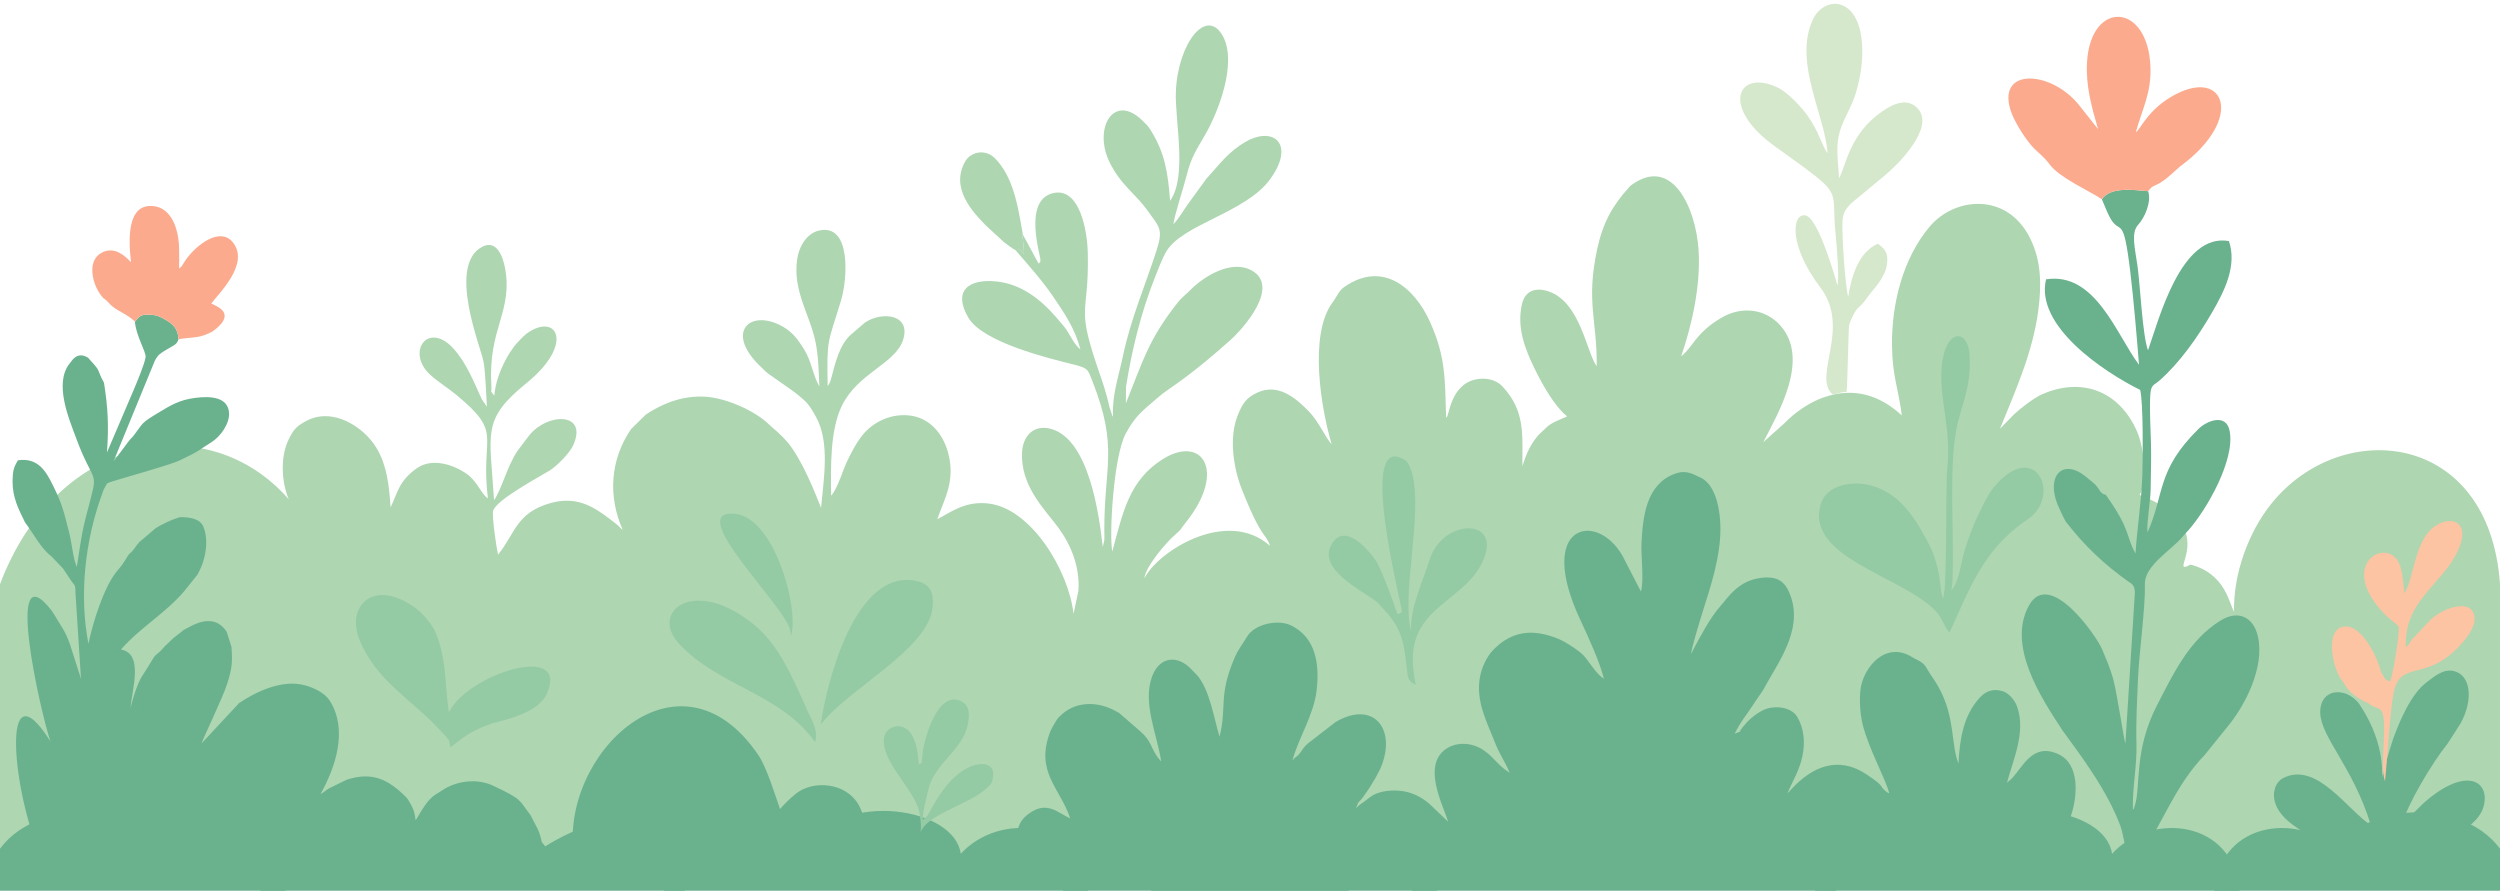 <svg width="595" height="212" viewBox="0 0 595 212" fill="none" xmlns="http://www.w3.org/2000/svg">
<path fill-rule="evenodd" clip-rule="evenodd" d="M241.704 59.547C242.875 59.447 242.645 59.254 243.304 59.919L243.728 60.475C243.689 59.337 243.461 56.391 243.177 55.582L243.457 55.864C242.571 51.155 241.926 46.116 239.646 41.667C238.763 39.944 237.008 37.45 235.555 36.751C233.143 35.591 230.718 36.71 229.784 38.306C226.023 44.734 231.538 50.491 234.634 53.654L238.869 57.558C238.929 57.61 239.016 57.685 239.079 57.735C239.513 58.083 241.064 59.222 241.704 59.547Z" fill="#ADD6B1"/>
<path d="M243.457 55.864L243.177 55.582C243.461 56.391 243.689 59.337 243.728 60.475L243.304 59.919C242.645 59.254 242.875 59.447 241.704 59.547C244.668 63.005 247.819 66.469 250.489 70.356C253.224 74.339 255.879 78.236 257.138 83.173C255.445 81.8 254.545 79.302 253.241 77.702L251.108 75.204C247.9 71.581 243.366 67.658 237.25 66.998C230.338 66.252 226.754 69.365 230.499 75.648C233.992 81.508 249.58 85.264 255.463 86.738C259.056 87.639 258.872 87.856 260.105 91.011C266.209 106.629 262.785 110.936 262.826 126.208C262.828 126.898 262.884 127.9 262.835 128.55L262.461 130.189C261.55 122.164 259.13 104.64 250.218 102.099C245.993 100.895 243.451 103.812 243.251 107.614C242.824 115.738 248.772 121.333 251.919 125.625C255.001 129.829 257.036 135.067 256.674 140.57L255.504 146.083C254.331 135.829 245.426 120.874 235.085 119.816C229.453 119.239 226.176 122.045 223.068 123.561C224.852 118.536 227.357 114.467 225.718 108.014C224.528 103.332 221.319 99.269 216.081 98.846C211.587 98.483 207.314 100.692 204.852 104.117L204.793 104.2C204.494 104.615 204.189 105.039 203.899 105.507C202.919 107.086 201.454 109.92 200.794 111.714L200.745 111.845C199.983 113.918 199.006 116.573 197.811 117.991C197.719 111.192 197.52 102.387 200.382 96.534C204.147 88.834 212.926 86.593 214.859 81.096C217.058 74.843 210.023 73.98 205.86 76.767L202.51 79.645C199.796 82.062 198.838 86.285 197.902 89.775C197.788 90.199 197.671 90.623 197.503 90.999C197.236 91.598 197.27 91.49 196.987 91.841C196.766 80.25 196.978 82.065 200.172 71.476C201.719 66.345 202.626 53.077 194.889 54.88C192.102 55.53 190.17 58.489 189.709 61.809C188.668 69.315 192.795 74.943 194.109 81.442C194.781 84.767 194.856 88.424 195.012 91.951C193.549 89.627 193.173 86.077 191.479 83.331C189.732 80.497 188.308 78.569 185.182 77.156C177.937 73.882 172.718 79.495 181.198 87.414C181.917 88.085 182.009 88.281 182.812 88.909L188.28 92.743C189.348 93.49 190.499 94.408 191.675 95.516C192.611 96.397 193.447 97.844 194.217 99.239C197.529 105.238 196.076 113.786 195.415 120.841C195.179 120.528 192.291 112.209 188.602 106.799C187.244 104.806 185.505 103.147 183.664 101.617L182.29 100.341C178.637 97.279 171.973 94.387 166.869 94.378C161.757 94.369 157.57 96.121 153.706 98.665L150.185 102.135C145.111 109.581 144.745 118.277 148.198 126.094C147.388 125.516 147.592 125.434 146.675 124.718L146.663 124.709C141.95 121.032 137.832 117.818 130.992 119.74C122.839 122.031 122.625 127.008 118.531 132.013C118.139 130.292 117.069 123 117.36 121.621C117.903 119.05 128.423 113.475 130.91 111.924C132.479 110.946 135.518 107.898 136.36 106.093C140.178 97.909 130.014 98.111 125.681 103.976L123.177 107.29C120.616 111.129 119.453 116.361 117.583 119.046C116.577 102.929 114.564 99.884 125.307 91.176C136.974 81.718 132.426 74.15 125.239 79.473C124.673 79.892 122.813 81.826 122.382 82.424C121.662 83.422 120.922 84.504 120.281 85.757C118.928 88.407 117.96 90.96 117.631 94.17C116.441 92.431 117.089 94.036 116.94 91.584C116.12 78.138 122.231 74.027 120.144 63.546C119.587 60.746 118.049 56.973 114.733 58.754C106.358 63.253 114.553 82.894 115.085 86.114C115.585 89.136 115.683 93.602 115.886 96.803L114.676 95.045C112.728 90.783 110.943 86.253 107.861 82.897C101.867 76.368 96.569 83.781 102.366 89.173C104.085 90.772 106.526 92.266 108.499 93.889C120.016 103.364 114.245 103.197 116.119 118.626C114.526 117.567 113.613 114.61 111.197 112.872C108.114 110.653 102.862 108.802 99.127 111.495C94.913 114.533 94.712 117.094 92.961 120.762C92.599 115.453 92.084 110.742 89.606 106.616C86.578 101.578 79.136 96.76 72.812 100.228C70.517 101.486 69.838 102.22 68.657 104.687C66.67 108.839 67.003 114.796 68.727 118.836C49.5 96.803 13.5 103.229 0 139.043V204.064C74.519 204.064 103.046 204.057 176.986 203.907C316.294 203.907 455.692 204.064 595 204.064V139.043C592.5 102.531 557.223 99.126 540.562 119.9C535.133 126.667 531.509 136.577 531.704 145.594C530.595 143.871 529.765 136.559 521.354 134.375C515.16 137.632 529.541 125.625 509.231 117.802C511.294 114.435 510.143 106.238 508.667 102.815C504.361 92.833 495.245 89.721 485.929 93.885C483.987 94.752 480.64 97.357 479.205 98.748L475.986 102.067C479.514 93.29 483.798 84.055 485.134 73.717C485.921 67.635 485.768 62.086 483.278 56.928C477.817 45.619 465.216 46.859 459.259 53.937C452.825 61.582 450.17 72.443 450.297 82.354C450.39 89.66 451.877 92.661 452.634 98.88C447.322 93.981 441.169 92.094 434.03 94.578C430.581 95.778 427.142 98.187 424.66 100.763L419.664 105.226C423.174 98.357 430.924 85.409 423.641 77.384C420.131 73.517 414.562 72.757 409.671 75.643C403.44 79.32 402.88 82.713 400.113 84.803C402.639 77.46 404.813 67.999 404.258 59.487C403.611 49.551 398.027 37.092 388.444 43.923C387.859 44.34 388.073 44.19 387.63 44.679C383.802 48.897 381.497 52.956 380.13 59.301C377.41 71.925 380.161 76.261 380.014 87.167C377.595 83.935 376.156 71.816 368.46 69.323C365.448 68.347 362.955 69.179 362.216 72.44C360.944 78.052 363.018 83.191 365.241 87.745C366.991 91.329 369.917 96.65 372.978 99.088C372.9 99.144 372.776 99.193 372.721 99.218C372.666 99.243 372.532 99.313 372.463 99.343C370.961 99.99 369.417 100.523 368.179 101.613L366.168 103.516C364.273 105.786 363.423 107.55 362.329 110.952C362.267 103.687 363.148 97.871 357.554 91.944C355.254 89.507 350.852 89.67 348.435 91.561C346.529 93.052 345.57 95.154 344.944 97.435C344.847 97.787 344.738 98.256 344.596 98.627C344.462 98.977 344.432 99.102 344.432 99.141C344.431 99.184 344.466 99.119 344.432 99.141C344.405 99.158 344.336 99.226 344.177 99.436C343.881 90.236 344.109 85.007 340.376 76.686C336.687 68.464 329.157 62.011 320.082 68.204C318.527 69.265 318.435 70.242 317.17 71.944C311.351 79.78 314.523 97.639 316.939 105.752C315.408 104.131 313.998 100.462 311.433 97.839C308.342 94.678 304.19 91.174 299.272 93.428C296.551 94.676 295.668 96.094 294.532 98.971C292.485 104.158 293.546 111.353 295.521 116.358C296.767 119.516 298.579 123.953 300.417 126.705C301.223 127.913 301.832 128.485 302.263 129.909C292.028 120.837 275.672 131.109 272.379 137.632C272.553 134.932 277.556 129.079 279.588 127.35C281.35 125.85 280.928 125.947 282.127 124.461C292.1 112.082 286.072 103.366 276.701 109.302C268.689 114.376 267.251 121.941 264.739 131.243C263.945 127.914 264.939 108.841 267.905 103.229C270.188 98.909 272.199 97.565 275.358 94.804C276.403 93.891 277.027 93.404 278.195 92.61C283.369 89.092 288.252 85.04 292.862 80.908C296.106 78.001 304.707 68.146 297.897 64.368C293.034 61.671 286.422 65.81 283.128 69.191C282.307 70.033 281.191 70.882 280.37 71.917C273.308 80.82 272.02 85.932 267.958 95.997L267.985 92.084C269.377 83.268 271.533 74.512 274.783 66.242C275.553 64.285 276.607 61.48 277.626 59.783C281.453 53.413 296.369 50.615 302.157 42.825C308.419 34.397 303.193 29.937 296.563 33.695C292.396 36.058 290.317 39.034 287.289 42.357C287.236 42.414 287.159 42.5 287.108 42.559L283.008 48.195C282.061 49.437 280.605 52 279.272 53.364C279.535 51.071 281.675 44.779 282.431 41.693C283.505 37.309 284.985 35.288 286.95 31.854C289.847 26.79 294.47 15.188 291.128 8.768C287.291 1.395 280.329 10.216 279.855 21.803C279.577 28.582 282.648 42.004 278.48 47.78C277.957 41.02 277.241 36.442 273.903 31.047C273.174 29.868 272.844 29.629 271.923 28.724C265.084 21.999 260.162 30.484 264.032 38.509C266.733 44.108 270.236 46.024 273.244 50.291C275.812 53.934 276.931 54.406 275.305 59.471C272.584 67.946 269.127 75.822 267.254 84.768C266.24 89.611 264.643 93.95 264.892 99.165C264.826 99.083 264.753 98.963 264.719 98.899L264.021 96.801C263.864 96.031 263.73 95.423 263.494 94.585C263.047 93.001 262.661 91.645 262.137 90.15C255.657 71.677 259.242 76.221 258.893 60.225C258.774 54.775 256.939 44.533 250.658 45.962C243.349 47.626 247.727 60.999 247.612 61.848C247.573 62.134 247.57 62.289 247.58 62.367C247.603 62.551 247.699 62.316 247.58 62.367C247.519 62.393 247.403 62.493 247.194 62.757L243.459 55.865L243.457 55.864Z" fill="#ADD6B1"/>
<path fill-rule="evenodd" clip-rule="evenodd" d="M500.247 47.424C500.802 48.705 501.561 50.687 502.199 51.836C504.648 56.248 505.317 50.446 507.027 64.869C507.872 71.992 508.5 79.561 509.088 86.82C503.78 79.823 498.757 64.63 486.963 66.482C484.311 77.494 500.426 88.371 509.365 92.805C510.115 95.825 510.011 109.118 509.883 112.98C509.662 119.577 508.585 126.066 508.256 131.742C505.793 127.318 507.255 126.315 501.172 117.767C499.504 117.406 499.941 116.245 497.944 114.702L496.27 113.311C490.765 109.015 486.931 113.436 489.764 120.221C490.109 121.046 491.164 123.335 491.662 124.144C496.165 129.975 500.796 134.328 506.72 138.53C506.795 138.574 506.901 138.621 506.972 138.669C507.845 139.255 508.037 139.883 508.109 140.922L505.847 176.998C505.498 176.2 503.808 164.6 502.886 161.414C502.137 158.828 501.408 157.178 500.342 154.625C498.883 151.133 487.84 135.484 482.982 143.965C477.492 153.549 485.825 166.136 490.866 173.821L494.633 179.01C498.253 184.139 502.175 189.979 504.626 196.499C505.339 198.395 505.565 201.066 506.343 203.076L509.378 203.756C514.829 195.766 517.56 187.098 524.779 179.601L529.808 173.362C534.388 167.992 539.049 158.751 537.376 151.46C536.316 146.837 532.706 145.093 528.52 147.675C520.97 152.33 517.292 160.291 513.381 167.843C507.802 178.617 509.551 187.208 508.102 191.704C507.676 193.026 507.948 192.231 507.622 192.731C507.466 187.531 508.634 182.166 508.475 177.038C508.326 172.198 508.633 166.452 508.825 161.818C509.101 155.178 510.628 144.667 510.483 138.989C510.372 134.687 516.613 131.027 519.29 127.919C519.738 127.354 520.268 126.847 520.762 126.291C525.319 121.165 531.973 109.386 530.66 102.575C529.823 98.235 525.149 100.194 523.243 102.077C513.17 112.029 515.232 117.502 511.096 126.748C510.848 124.549 511.827 119.289 511.858 116.473C511.894 113.118 512.029 109.211 511.933 105.606C511.841 102.131 511.587 97.73 511.752 94.338C511.896 91.399 512.504 91.852 514.04 90.492C518.919 86.171 523.082 80.156 526.372 74.53C529.515 69.153 532.436 63.196 530.49 57.377C519.088 55.305 513.808 76.086 511.226 83.385C509.897 79.802 509.385 68.044 508.724 63.303C508.134 59.069 507.116 55.422 508.879 53.499C510.426 51.811 512.122 48.038 511.254 45.505C507.735 45.19 502.264 44.406 500.246 47.424H500.247Z" fill="#6AB18E"/>
<path fill-rule="evenodd" clip-rule="evenodd" d="M429.6 51.233C426.358 50.923 425.823 58.653 433.231 68.4C440.64 78.147 431.283 89.588 436.137 93.859C436.418 94.107 437.735 93.277 439.478 93.277C439.671 93.185 439.928 77.936 440.102 77.35C440.242 76.88 440.398 76.331 441.003 75.133C442.316 72.537 442.53 73.541 444.382 70.848C445.464 69.275 446.787 68.069 447.737 66.404C448.091 65.783 448.743 64.733 448.954 63.689C449.597 60.507 448.897 59.416 446.935 58.005C442.31 59.984 440.574 65.996 439.87 70.658C439.165 68.025 438.312 56.081 438.52 52.447C438.704 49.215 441.263 47.957 443.759 45.763C443.818 45.711 443.906 45.638 443.965 45.587C444.023 45.536 444.112 45.464 444.17 45.414L447.954 42.27C452.257 38.852 460.212 30.417 456.614 26.055C454.165 23.085 450.701 24.587 447.847 26.589C440.111 32.018 439.402 39.329 437.682 42.452C437.539 38.211 436.693 34.896 438.031 30.801C438.972 27.917 440.8 25.228 441.733 21.994C442.764 18.418 443.365 14.849 443.193 11.012C442.65 -1.154 434.082 -1.115 431.415 4.746C426.816 14.858 434.364 27.443 434.959 36.452C433.612 34.767 433.01 31.435 430.126 27.426C428.66 25.389 425.437 21.951 423.056 20.822C413.593 16.335 409.319 25.42 422.409 34.819L429.16 39.683C438.428 46.557 435.859 45.701 436.862 55.568C437.096 57.872 437.82 66.647 437.295 67.891C437.295 67.891 432.842 51.543 429.6 51.233Z" fill="#D5E8CC"/>
<path fill-rule="evenodd" clip-rule="evenodd" d="M402.476 155.655C402.528 154.397 404.587 147.655 405.113 145.986C407.122 139.612 409.468 132.68 409.46 125.781C409.455 121.872 408.541 115.492 404.776 113.687C402.384 112.54 400.998 111.807 398.362 112.849C391.793 115.446 390.998 122.952 390.667 129.325C390.527 132.015 391.331 138.416 390.531 140.777L386.172 132.316C380.034 121.468 365.331 124.651 376.199 147.71C377.879 151.276 380.822 157.703 381.731 161.542C379.969 160.513 378.328 157.578 376.89 156C376.012 155.035 372.772 152.809 370.769 152.002C364.703 149.556 359.751 150.179 355.368 154.709C353.852 156.276 352.709 158.746 352.275 160.932C351.105 166.818 353.874 171.759 355.898 176.965C356.876 179.479 358.252 181.382 359.327 183.935L358.02 183.032C355.988 181.395 354.957 179.688 352.703 178.298C350.05 176.663 346.488 176.568 344.052 178.315C338.458 182.329 343.442 191.6 344.674 195.593L340.325 191.433C338.978 190.234 337.201 189.113 335.097 188.549C332.782 187.928 329.743 188.005 327.517 188.898C326.512 189.301 325.659 190.034 324.962 190.576C323.983 191.337 323.646 191.359 322.767 192.387C323.265 190.658 323.203 191.207 324.247 189.913C324.763 189.274 325.198 188.5 325.86 187.618L327.328 185.216C327.768 184.288 328.265 183.568 328.652 182.634C332.45 173.47 326.861 166.528 317.852 171.858L311.299 176.924C310.288 177.842 310.29 178.005 309.535 179.037C308.568 180.359 308.509 179.864 307.604 180.986C309.122 175.39 312.687 170.182 313.365 164.239C314.077 158.012 313.144 151.735 307.303 148.87C304.093 147.296 298.528 148.56 296.793 151.535C295.732 153.355 294.719 154.456 293.781 156.674C289.927 165.789 292.055 168.101 290.256 175.336C289.02 171.47 287.93 163.957 284.769 160.544C284.715 160.486 284.63 160.408 284.575 160.351C284.519 160.295 284.433 160.218 284.377 160.162L283.632 159.388C280.363 155.815 276.051 156.208 274.252 160.853C271.803 167.175 275.448 174.981 276.373 181.254L275.591 180.317C273.752 177.838 274.137 176.426 271.333 174.007L266.347 169.68C266.031 169.484 265.221 169.052 264.865 168.881C260.548 166.815 255.618 167.032 252.231 170.485C252.03 170.69 251.913 170.774 251.67 171.095C251.287 171.602 250.184 173.551 249.97 174.107C246.26 183.712 252.292 187.491 254.721 194.78C251.899 193.588 249.226 190.378 244.777 193.715C243.529 194.65 242.459 195.839 242.13 198.045C241.842 199.969 242.325 202.227 243.178 203.739L488.771 203.752L492.826 194.312C494.391 189.886 495.218 181.863 489.8 179.446C483.792 176.767 481.551 182.361 478.815 185.287L477.659 186.297C479.074 180.895 482.198 174.365 480.094 168.225C479.548 166.63 478.034 164.946 476.725 164.529C474.218 163.73 472.49 164.632 471.215 166.01C467.284 170.255 466.407 175.926 466.117 181.735C464.274 177.179 465.401 170.833 461.437 163.636C460.806 162.492 459.886 161.157 459.175 160.083C458.335 158.813 458.34 158.166 456.63 157.216C456.159 156.954 455.898 156.859 455.566 156.678C455.246 156.504 454.902 156.276 454.595 156.106C449.376 153.221 444.717 157.417 443.161 162.387C442.369 164.918 442.574 169.466 443.327 172.462C444.833 178.449 448.841 185.461 449.648 188.854C449.406 188.709 449.023 188.502 448.833 188.344C447.031 186.847 448.887 187.465 444.491 184.469C437.419 179.648 431.182 182.505 426.144 188.05C425.583 188.668 426.16 188.235 425.448 188.726C426.625 185.872 428.262 183.407 428.986 179.91C429.696 176.486 429.278 173.179 427.735 170.606C426.239 168.112 422.06 167.81 419.632 169.018C417.594 170.031 416.015 171.486 414.782 173.044C413.308 174.908 415.026 173.678 412.849 174.633C414.166 171.819 416.056 169.697 417.665 167.08L419.567 164.32C423.003 157.892 429.105 150.189 426.191 141.913C425.077 138.75 423.426 136.992 419.119 137.534C413.658 138.22 411.341 142.14 409.5 144.203C407.119 146.87 404.802 151.202 402.84 154.925C402.632 155.319 402.617 155.492 402.591 155.413C402.573 155.359 402.511 155.573 402.476 155.656L402.476 155.655Z" fill="#6AB18E"/>
<path fill-rule="evenodd" clip-rule="evenodd" d="M571.725 196.209C572.863 191.518 578.915 181.448 582.512 176.999L585.566 172.248C588.78 166.459 588.045 160.539 583.865 159.68C581.41 159.176 579.277 161.084 577.571 162.356C573.762 165.198 571.049 171.743 569.517 176.01C569.067 177.264 566.915 184.572 566.935 185.018C567.195 178.625 564.866 172.603 561.592 167.689C560.778 166.466 559.109 165.14 557.346 164.837C554.177 164.293 552.137 166.384 552.211 169.609C552.346 175.468 560.041 182.522 564.267 196.386C558.754 192.892 551.413 181.126 543.427 185.162C541.547 186.113 540.663 188.733 541.539 191.216C543.613 197.1 551.505 198.304 553.463 203.612C558.241 204.043 577.123 204.25 581.35 203.504C582.719 198.486 589.629 197.031 591.06 192.065C592.732 186.269 587.566 182.404 578.106 190.037C575.77 191.922 573.91 194.17 571.725 196.209Z" fill="#6AB18E"/>
<path fill-rule="evenodd" clip-rule="evenodd" d="M500.247 47.425C502.264 44.407 507.735 45.191 511.254 45.506C512.363 44.045 512.442 44.496 514.028 43.557C516.223 42.257 517.814 40.398 519.168 39.388C534.192 28.175 529.557 16.111 517.545 22.586C511.094 26.063 509.529 30.75 508.325 31.47C509.814 26.024 512.021 22.229 511.812 16.02C511.288 0.502 497.562 -0.088 496.711 14.818C496.392 20.406 497.81 25.516 499.346 30.74L494.537 24.667C487.594 16.51 474.793 16.193 478.74 26.877C479.698 29.47 482.345 33.532 484.004 35.221C485.197 36.436 486.508 37.368 487.825 39.139C490.206 42.341 497.022 45.276 500.246 47.424L500.247 47.425Z" fill="#FBAA8E"/>
<path fill-rule="evenodd" clip-rule="evenodd" d="M32.121 76.539C32.293 79.747 34.776 83.722 34.653 84.957C34.504 86.455 32.459 91.263 31.872 92.674L25.453 107.691C25.924 101.384 25.684 96.97 24.746 91.083C22.98 87.908 24.121 88.601 21.758 86.032L21.02 85.204C20.955 85.156 20.869 85.081 20.797 85.041C18.369 83.667 17.17 85.745 16.714 86.339C16.663 86.404 16.586 86.487 16.535 86.553C12.826 91.318 16.425 99.662 18.052 104.092C21.968 114.753 23.359 112.051 21.63 118.492C19.351 126.986 19.527 126.972 18.286 134.952C17.362 132.922 17.183 129.592 16.452 126.737C15.165 121.718 14.819 119.953 12.568 115.458C11.048 112.422 9.192 108.831 4.268 109.546C3.507 110.869 3.187 111.465 3.056 113.015C2.704 117.158 3.755 119.92 5.588 123.564C5.636 123.659 5.96 124.335 5.97 124.354C7.886 126.833 9.749 130.565 12.242 132.406L14.884 135.181C15.206 135.539 14.849 135.109 15.38 135.866L15.697 136.342C15.745 136.413 15.812 136.504 15.859 136.575L16.47 137.506C16.515 137.575 16.572 137.675 16.617 137.742C17.995 139.817 17.881 138.662 17.996 141.653L19.28 161.582L16.642 153.312C16.156 151.942 15.52 150.521 14.766 149.325L12.57 145.731C12.525 145.662 12.465 145.564 12.419 145.494C0.729 130.242 9.708 169.859 12.022 176.477C-0.12 157.26 3.056 189.012 9.748 203.754H129.289C129.053 201.024 128.975 199.576 127.976 197.313L126.252 193.985C123.406 190.31 124.472 190.354 117.368 187.003C113.433 185.146 108.547 185.86 105.174 188.135C105.081 188.198 104.823 188.382 104.728 188.444L103.524 189.183C101.785 190.406 100.616 192.403 99.565 194.188C99.246 194.73 99.215 194.83 98.902 195.173C98.722 193.776 98.573 192.958 97.933 191.74C97.778 191.445 97.272 190.532 97.075 190.256C96.72 189.76 96.768 189.843 96.542 189.619C92.371 185.498 88.586 183.6 82.505 185.575L78.105 187.745C77.376 188.218 77.381 188.375 76.283 189.012C79.898 182.468 82.796 173.816 78.567 166.892C77.361 164.919 74.801 163.731 72.657 163.125C67.142 161.565 60.782 164.727 56.905 167.33L47.988 176.919C48.132 176.089 53.042 166.085 54.123 162.575C55.141 159.27 55.384 157.872 55.087 153.95L53.967 150.412C53.922 150.341 53.86 150.246 53.813 150.178C51.413 146.685 47.824 147.654 44.807 149.355C44.218 149.687 44.494 149.524 44.036 149.764C43.954 149.807 43.85 149.851 43.768 149.894L41.15 151.964C41.098 152.017 41.023 152.104 40.97 152.157L39.177 153.853C37.618 155.739 37.45 155.343 36.657 156.394L33.676 161.175C32.57 162.988 31.276 167.245 31.058 168.68C31.218 164.653 34.423 155.586 28.786 154.589C33.289 149.388 39.371 145.977 43.845 140.699L46.946 136.827C48.909 133.501 49.794 128.769 48.407 125.362C47.673 123.556 45.364 123.024 42.764 123.096C41.117 123.64 40.354 123.947 38.846 124.71C38.239 125.017 37.694 125.277 37.06 125.698L33.093 129.085C32.19 130.101 31.826 131.028 30.744 131.849C30.152 132.541 29.835 133.633 28.021 135.711C24.733 139.474 22.019 148.482 21.045 153.238C18.81 141.683 20.196 128.635 24.384 117.332C24.753 116.336 24.31 117.291 24.823 116.234L25.318 115.35C25.363 115.272 25.44 115.146 25.507 115.048C25.957 114.604 40.135 110.856 42.846 109.535C48.406 106.825 46.01 107.91 50.289 105.266C52.529 103.882 54.658 100.801 54.514 98.303C54.293 94.491 50.161 94.216 46.431 94.696C42.695 95.177 40.579 96.499 38.087 97.99C33.307 100.849 34.243 100.515 31.901 103.549C31.216 104.435 31.153 104.282 30.478 105.212L26.986 109.878L36.841 85.875C37.603 84.382 38.185 84.108 39.532 83.272C41.526 82.036 42.028 82.1 42.478 80.758C42.364 77.782 40.663 76.78 38.641 75.687C37.555 75.099 36.545 74.847 35.159 74.884C33.192 74.936 33.224 75.352 32.12 76.539H32.121Z" fill="#6AB18E"/>
<path d="M0 212H67.999C66.534 195.019 46.824 193.147 37.658 203.217C36.244 192.236 10 188.5 5.45978e-05 202C0 206 0.001 208 0 212Z" fill="#6AB18E"/>
<path d="M162.999 212H61.999C63.465 195.019 83.175 193.147 92.341 203.217C93.754 192.236 119.756 187.924 129.756 201.424C152.496 187.5 162.999 199.703 162.999 212Z" fill="#6AB18E"/>
<path d="M157.999 212H258.999C257.533 195.019 237.824 193.147 228.658 203.217C227.244 192.236 201.243 187.924 191.243 201.424C168.502 187.5 157.999 199.703 157.999 212Z" fill="#6AB18E"/>
<path d="M321.001 212H252.999C254.465 195.019 274.174 193.147 283.34 203.217C284.754 192.236 311.001 188.5 321.001 202C321.001 206 321.001 208 321.001 212Z" fill="#6AB18E"/>
<path d="M274 212H341.999C340.534 195.019 320.824 193.147 311.658 203.217C310.244 192.236 284 188.5 274 202C274 206 274.001 208 274 212Z" fill="#6AB18E"/>
<path d="M436.999 212H335.999C337.465 195.019 357.175 193.147 366.341 203.217C367.754 192.236 393.756 187.924 403.756 201.424C426.496 187.5 436.999 199.703 436.999 212Z" fill="#6AB18E"/>
<path d="M431.999 212H532.999C531.533 195.019 511.824 193.147 502.658 203.217C501.244 192.236 475.243 187.924 465.243 201.424C442.502 187.5 431.999 199.703 431.999 212Z" fill="#6AB18E"/>
<path d="M595.001 212H526.999C528.465 195.019 548.174 193.147 557.34 203.217C558.754 192.236 585.001 188.5 595.001 202C595.001 206 595.001 208 595.001 212Z" fill="#6AB18E"/>
<path fill-rule="evenodd" clip-rule="evenodd" d="M462.43 142.39C461.515 140.209 462.317 137.299 459.621 130.562C456.115 123.827 452.285 116.749 443.972 115.269C440.372 114.628 434.818 115.572 433.442 119.705C429.104 132.736 453.225 137.175 460.849 145.601C462.304 147.21 462.632 148.946 463.975 150.581C468.611 140.418 472.041 130.645 482.476 123.683C490.867 118.084 484.483 104.151 474.6 115.884C473.005 117.777 471.889 120.487 470.716 122.801C469.647 124.91 468.057 129.314 467.5 131.317C466.666 133.992 466.327 138.449 464.41 140.519C465.177 137.911 464.478 120.597 464.633 114.529C464.756 109.681 464.765 106.961 465.615 102.221C466.654 96.421 469.238 92.512 468.738 84.437C468.255 76.647 460.163 78.548 462.438 95.142C463.182 100.568 464.086 105.592 463.471 111.425C462.962 116.242 463.551 139.922 462.43 142.391L462.43 142.39Z" fill="#94CAA4"/>
<path fill-rule="evenodd" clip-rule="evenodd" d="M130.158 165.071C135.633 152.701 111.206 160.501 106.896 169.478C106.885 169.512 106.845 169.721 106.838 169.676C105.853 163.649 106.394 155.826 103.203 149.615C101.118 146.041 97.75 143.288 93.691 142.037C87.415 140.104 82.772 145.127 85.55 152.198C89.446 162.107 98.346 166.652 105.096 174.163C107.98 177.16 106.404 176.033 107.309 177.815C110.931 174.836 112.785 173.687 117.146 172.161C120.992 171.124 128.192 169.514 130.158 165.071Z" fill="#94CAA4"/>
<path fill-rule="evenodd" clip-rule="evenodd" d="M32.121 76.539C33.224 75.352 33.192 74.936 35.16 74.884C36.545 74.847 37.555 75.1 38.641 75.687C40.663 76.78 42.364 77.782 42.479 80.758C45.227 80.172 46.87 80.629 49.589 79.376C50.734 78.849 50.496 78.979 51.292 78.344C56.26 74.382 51.302 72.783 50.278 72.242C51.723 70.172 59.767 62.706 55.289 57.524C52.342 54.114 46.873 58.051 44.16 61.908C44.083 62.018 43.842 62.419 43.706 62.625C43.252 63.307 43.326 63.39 42.626 63.917C42.609 60.444 42.903 57.563 41.882 54.298C41.113 51.84 39.549 49.549 36.911 49.113C30.037 47.975 30.599 57.283 31.179 62.389C29.768 60.969 27.319 58.541 24.264 60.108C20.518 62.029 21.995 67.762 24.165 70.454C25.044 71.545 24.359 70.601 25.372 71.562L26.53 72.741C28.302 74.26 30.182 74.69 32.121 76.539Z" fill="#FBAA8E"/>
<path fill-rule="evenodd" clip-rule="evenodd" d="M563.698 167.393C566.526 169.759 567.876 166.33 567.282 177.888C567.141 180.611 566.891 183.663 567.635 186.014C568.135 181.437 568.864 168.597 569.724 164.701C571.341 157.373 576.664 161.883 584.125 154.973C585.814 153.409 588.603 150.257 588.891 147.998C589.582 142.575 582.85 143.662 578.524 147.429L574.02 152.195C573.352 153.174 573.654 153.19 572.562 153.988C572.417 145.418 576.886 142.045 582.175 135.58L583.169 134.237C590.756 122.828 581.288 121.508 577.283 127.548C574.453 131.816 574.347 137.657 572.235 141.255C571.837 137.838 571.814 134.158 569.842 132.481C565.657 128.921 557.115 135.845 567.865 146.479C569.047 147.647 570.166 148.275 570.892 149.164C571.063 151.347 569.554 160.18 568.888 162.178C567.127 161.643 567.883 161.45 566.769 160.151L566.156 158.207C565.173 155.269 561.41 147.796 557.189 149.278C553.173 150.688 555.485 160.321 557.768 162.397C558.825 164.73 561.149 166.297 563.698 167.393Z" fill="#FCC4A3"/>
<path fill-rule="evenodd" clip-rule="evenodd" d="M179.574 148.781C165.286 136.983 154.496 145.528 161.606 153.195C171.122 163.459 185.796 164.974 193.982 176.631C194.973 173.551 192.576 170.484 191.559 167.739C188.53 161.112 185.351 153.549 179.574 148.781Z" fill="#94CAA4"/>
<path fill-rule="evenodd" clip-rule="evenodd" d="M219.623 195.112C219.598 192.929 220.488 189.977 220.905 188.043C222.284 181.639 229.236 178.566 230.36 172.27C230.694 170.4 230.908 168.178 229.035 167.077C223.171 163.634 219.876 176.301 219.574 179.325C219.204 183.022 219.589 181.052 218.698 182.03C218.467 179.721 218.433 178.484 217.62 176.221C215.749 171.012 210.946 172.759 210.468 175.319C209.399 181.036 217.218 187.308 218.71 192.887C219.022 194.054 219.371 197.051 219.047 198.171C221.036 193.161 231.984 191.411 235.926 186.443C237.92 181.081 232.883 180.776 228.841 183.64C224.966 186.385 223.054 190.108 220.747 194.087C220.149 194.806 220.3 194.607 219.623 195.113L219.623 195.112Z" fill="#94CAA4"/>
<path fill-rule="evenodd" clip-rule="evenodd" d="M195.357 172.409C201.837 163.958 220.523 154.739 221.886 144.965C222.397 141.296 221.554 139.002 218.069 138.268C203.66 135.232 196.772 162.173 195.356 172.409L195.357 172.409Z" fill="#94CAA4"/>
<path d="M333.68 145.564C333.037 146.346 332.532 146.014 332.532 146.014C332.532 146.014 329.024 135.749 327.402 133.369C325.711 130.887 320.374 124.677 317.289 128.986C312.74 135.341 324.381 140.492 327.847 143.387C330.383 146.125 332.298 148.043 333.5 151.577C334.737 155.211 334.759 160.466 335.234 161.473C335.606 162.262 336.179 162.564 336.92 162.988C335.873 157.615 335.734 152.835 338.703 148.553C342.561 142.991 349.473 140.408 352.608 134.188C358.25 122.993 343.409 123.23 340.295 133.113C338.601 138.487 335.65 144.415 335.826 150.187C333.5 141.577 338.599 122.53 336.143 112.96C335.889 111.968 335.384 110.464 334.718 109.738C322.685 101.424 333.412 143.009 333.68 145.564Z" fill="#94CAA4"/>
<path fill-rule="evenodd" clip-rule="evenodd" d="M188.057 149.915C188.14 150.281 188.199 150.879 188.27 151.275C190.256 145.013 184.313 122.847 174.642 122.25C162.91 121.525 186.74 144.078 188.057 149.915Z" fill="#94CAA4"/>
<path d="M136.602 203.783H206.82C208.179 203.995 206.06 194.532 204.381 191.591C201.244 186.094 193.465 185.692 189.478 188.858C188.163 189.903 186.742 191.276 185.646 192.557C184.684 189.877 182.539 182.73 180.472 179.693C161.567 151.925 132.97 179.693 136.602 203.783Z" fill="#6AB18E"/>
</svg>
